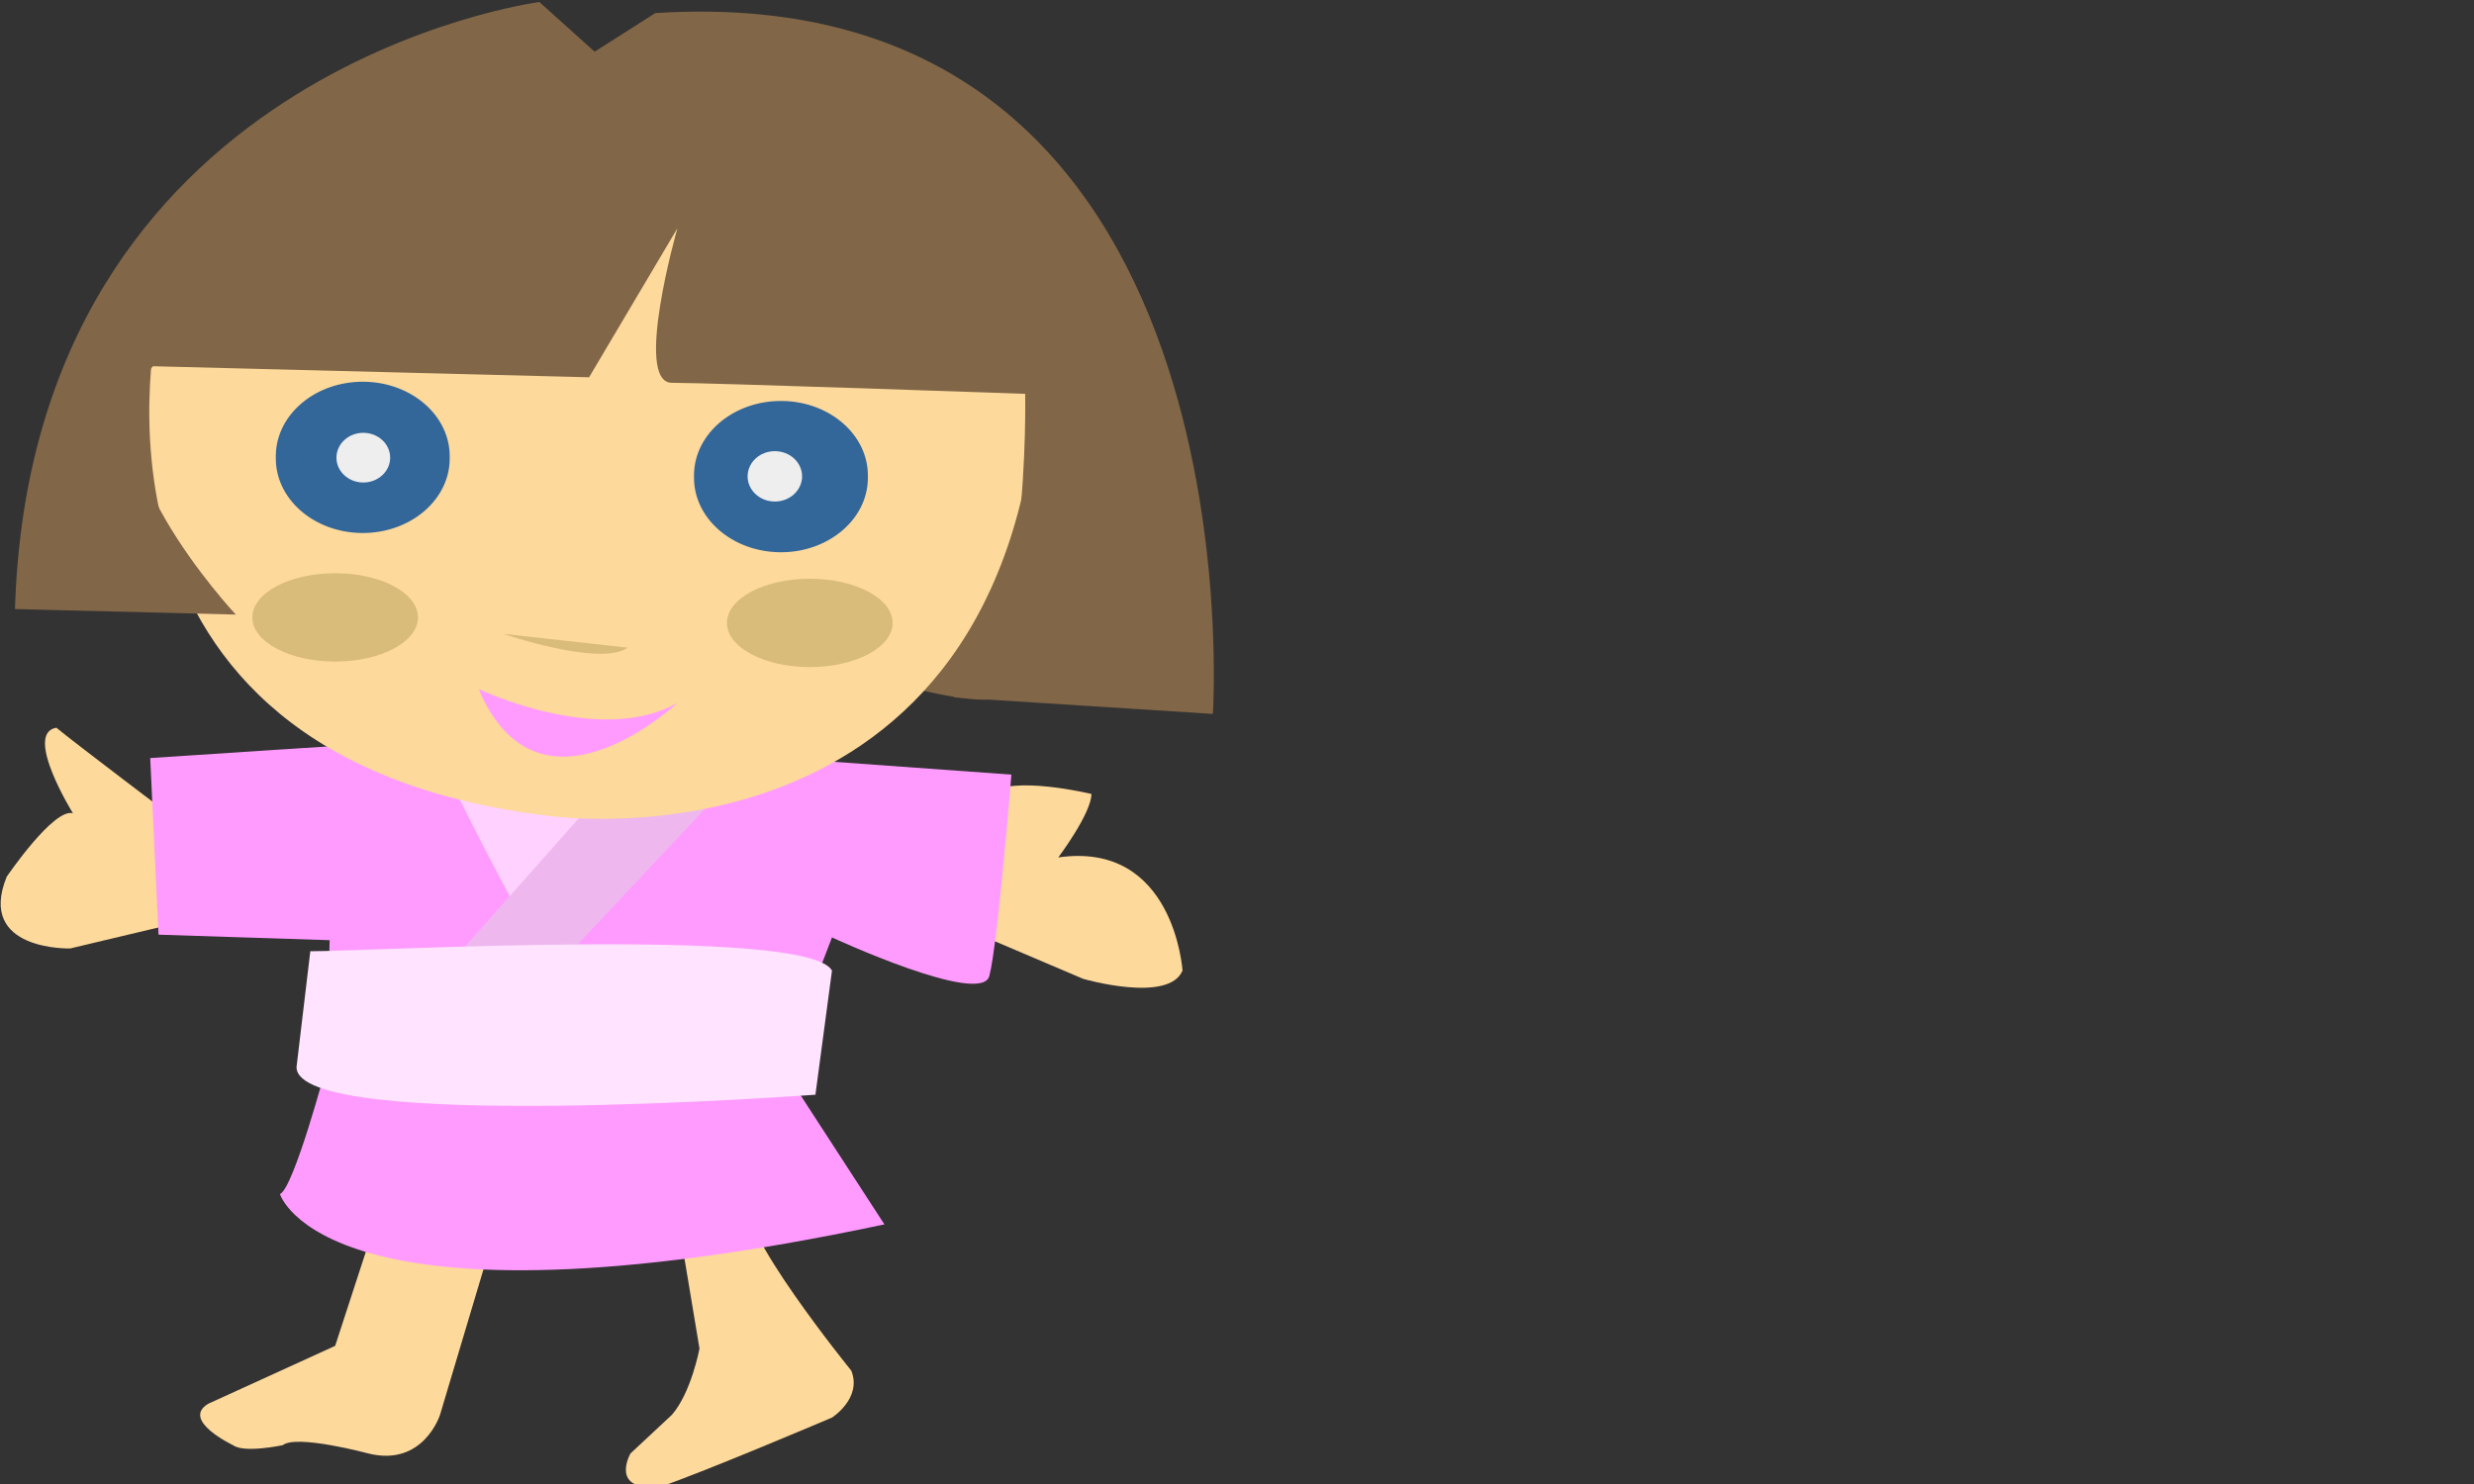 <?xml version="1.0" encoding="utf-8"?>
<!-- Generator: Adobe Illustrator 16.0.0, SVG Export Plug-In . SVG Version: 6.00 Build 0)  -->
<!DOCTYPE svg PUBLIC "-//W3C//DTD SVG 1.1//EN" "http://www.w3.org/Graphics/SVG/1.1/DTD/svg11.dtd">
<svg version="1.1"
	 id="svg6625" inkscape:version="0.46" sodipodi:docname="girl japanese character.svg" xmlns:inkscape="http://www.inkscape.org/namespaces/inkscape" xmlns:rdf="http://www.w3.org/1999/02/22-rdf-syntax-ns#" xmlns:cc="http://creativecommons.org/ns#" xmlns:dc="http://purl.org/dc/elements/1.1/" xmlns:sodipodi="http://sodipodi.sourceforge.net/DTD/sodipodi-0.dtd" xmlns:svg="http://www.w3.org/2000/svg" xmlns:ns1="http://sozi.baierouge.fr" sodipodi:version="0.32" inkscape:output_extension="org.inkscape.output.svg.inkscape"
	 xmlns="http://www.w3.org/2000/svg" xmlns:xlink="http://www.w3.org/1999/xlink" x="0px" y="0px" width="200px" height="120px"
	 viewBox="0 0 200 120" enable-background="new 0 0 200 120" xml:space="preserve">
<rect x="0" y="0" width="200" height="120" fill="#333333" stroke="none"/>
<sodipodi:namedview  inkscape:document-units="px" inkscape:pageopacity="0.0" inkscape:window-width="1920" inkscape:current-layer="layer1" inkscape:window-x="0" inkscape:window-height="1088" inkscape:window-y="22" inkscape:pageshadow="2" inkscape:cy="251.8491" inkscape:cx="208.32483" borderopacity="1.0" showgrid="false" inkscape:zoom="1.979899" pagecolor="#ffffff" bordercolor="#666666" id="base" guidetolerance="10" gridtolerance="10000" objecttolerance="10">
	</sodipodi:namedview>
<g id="layer1" transform="translate(-125.75 -643.61)" inkscape:groupmode="layer" inkscape:label="Layer 1">
	<g id="g7183" transform="matrix(.568 0 0 .568 54.375 424.26)">
		<path id="path6654" fill="#816647" d="M146.771,429.277c0,0-13.291,18.317-7.904,23.704c5.391,5.386,10.777,11.85,10.777,11.85
			l107.385,12.572l-2.514,6.464c0,0,8.981,2.514,12.932,1.795c3.95-0.718,7.899-3.591,7.899-3.591l0.36-46.332L146.771,429.277
			L146.771,429.277z"/>
		<path id="path6373" fill="#FDD99B" d="M152.146,517.282l-16.497,3.923c0,0-13.358,0.396-9.035-10.21c0,0,6.678-9.821,9.426-9.038
			c0,0-7.069-11.392-2.358-12.177c2.358,1.966,16.893,12.964,16.893,12.964L152.146,517.282L152.146,517.282z"/>
		<path id="path6371" fill="#FDD99B" d="M261.356,517.671l18.463,7.86c0,0,12.18,3.534,14.143-1.18c0,0-1.177-18.465-17.677-16.108
			c0,0,4.714-6.285,4.714-9.033c0,0-11.392-2.749-14.534,0l-4.326,20.425L261.356,517.671z"/>
		<path id="path6391" fill="#FDD99B" d="M222.072,559.312l3.142,18.856c0,0-1.177,6.285-3.925,9.429l-5.895,5.501
			c0,0-3.143,5.499,4.324,4.714c5.891-1.965,24.355-9.821,24.355-9.821s4.32-2.751,2.748-6.679c0,0-16.893-20.822-14.535-24.356
			L222.072,559.312L222.072,559.312z"/>
		<path id="path6393" fill="#FDD99B" d="M179.254,559.705c2.751,0,16.893,1.573,16.893,1.573l-7.86,26.32
			c0,0-2.357,7.462-10.21,5.501c0,0-10.215-2.749-12.178-1.18c0,0-5.499,1.18-7.072,0c0,0-7.466-3.534-3.538-5.891l18.073-8.248
			L179.254,559.705L179.254,559.705z"/>
		<path id="path6369" fill="#FF9BFF" d="M183.968,491.745c-1.573,0-36.927,2.357-36.927,2.357l1.18,25.141l24.355,0.785
			l-0.394,17.679c0,0-4.711,17.677-6.678,18.463c0,0,6.285,21.211,86.03,4.319l-14.534-22.392l7.072-18.462
			c0,0,21.211,9.823,22.393,5.499c1.177-4.319,3.142-28.675,3.142-28.675l-38.107-2.751L183.968,491.745L183.968,491.745z"/>
		<path id="path6383" fill="#FFD1FF" d="M189.073,495.279c0,1.573,11.001,22.003,11.001,22.003l14.143-16.502L189.073,495.279z"/>
		<path id="path6381" fill="#EEB8EE" d="M211.466,498.817l-21.607,24.356l14.143,1.569l24.356-25.926H211.466z"/>
		<path id="path6375" fill="#FDD99B" d="M148.221,431.246c0,0-14.929,62.857,55.781,71.105c0,0,65.605,9.429,69.535-62.853
			c-0.396-1.967-53.429-32.607-53.429-32.607L148.221,431.246z"/>
		<path id="path6377" fill="#FF9BFF" d="M193.789,484.279c0,0,17.285,8.253,28.283,1.967
			C222.072,486.246,202.431,504.708,193.789,484.279L193.789,484.279z"/>
		<path id="path6367" fill="#816647" d="M210.289,393.537l-7.858-7.072c0,0-72.283,9.425-74.64,86.423l31.428,0.785
			c0,0-22.785-24.355-11.784-35.355l62.068,1.571l12.569-21.211c0,0-6.284,21.998-0.783,21.998c5.497,0,50.28,1.571,50.28,1.571
			s0.788,37.713-10.213,43.213l36.927,2.357c0,0,7.071-105.28-79.351-99.779L210.289,393.537z"/>
		<path id="path6379" fill="#D9BB7A" d="M197.326,476.425c0,0,13.747,4.714,17.677,1.962"/>
		<path id="path6385" fill="#FFE3FF" d="M169.825,521.601c9.429,0,70.71-3.534,74.248,2.749l-2.357,17.677
			c0,0-73.854,5.499-73.854-3.93L169.825,521.601z"/>
		
			<path id="path6395" sodipodi:cx="-1440.224" sodipodi:cy="1181.6343" sodipodi:type="arc" sodipodi:ry="29.832029" sodipodi:rx="34.804031" fill="#336699" d="
			M249.181,454.03c0.103-5.858-5.351-10.678-12.185-10.766c-6.832-0.089-12.457,4.587-12.56,10.444
			c-0.002,0.108-0.002,0.215,0,0.323c-0.103,5.857,5.351,10.677,12.185,10.767c6.834,0.089,12.457-4.587,12.56-10.445
			C249.184,454.244,249.184,454.137,249.181,454.03z"/>
		
			<path id="path6397" sodipodi:cx="-1440.224" sodipodi:cy="1181.6343" sodipodi:type="arc" sodipodi:ry="29.832029" sodipodi:rx="34.804031" fill="#336699" d="
			M189.663,451.291c0.103-5.857-5.351-10.677-12.185-10.766c-6.834-0.089-12.457,4.587-12.56,10.444
			c-0.002,0.108-0.002,0.215,0,0.322c-0.103,5.858,5.351,10.678,12.185,10.767c6.834,0.089,12.457-4.588,12.56-10.445
			C189.666,451.506,189.666,451.399,189.663,451.291z"/>
		
			<path id="path6399" sodipodi:cx="-1431.9374" sodipodi:cy="1185.5015" sodipodi:type="arc" sodipodi:ry="20.440464" sodipodi:rx="22.097799" fill="#EEEEEE" d="
			M181.191,451.333c0,1.953-1.714,3.537-3.823,3.537c-2.113,0-3.823-1.584-3.823-3.537c0-1.953,1.71-3.537,3.823-3.537
			C179.477,447.797,181.191,449.381,181.191,451.333z"/>
		
			<path id="path6401" sodipodi:cx="-1431.9374" sodipodi:cy="1185.5015" sodipodi:type="arc" sodipodi:ry="20.440464" sodipodi:rx="22.097799" fill="#EEEEEE" d="
			M239.818,453.994c0,1.98-1.736,3.586-3.878,3.586c-2.14,0-3.875-1.605-3.875-3.586s1.734-3.586,3.875-3.586
			C238.082,450.409,239.818,452.014,239.818,453.994z"/>
		
			<path id="path6403" sodipodi:cx="-1456.245" sodipodi:cy="1236.8788" sodipodi:type="arc" sodipodi:ry="17.67824" sodipodi:rx="33.146698" fill="#D9BB7A" d="
			M185.148,474.075c0,3.471-5.277,6.286-11.786,6.286c-6.511,0-11.786-2.815-11.786-6.286l0,0c0-3.472,5.275-6.286,11.786-6.286
			C179.871,467.789,185.148,470.603,185.148,474.075z"/>
		
			<path id="path6405" sodipodi:cx="-1456.245" sodipodi:cy="1236.8788" sodipodi:type="arc" sodipodi:ry="17.67824" sodipodi:rx="33.146698" fill="#D9BB7A" d="
			M252.701,474.861c0,3.472-5.277,6.286-11.786,6.286c-6.511,0-11.786-2.814-11.786-6.286l0,0c0-3.471,5.275-6.285,11.786-6.285
			C247.424,468.575,252.701,471.389,252.701,474.861z"/>
	</g>
</g>
</svg>
